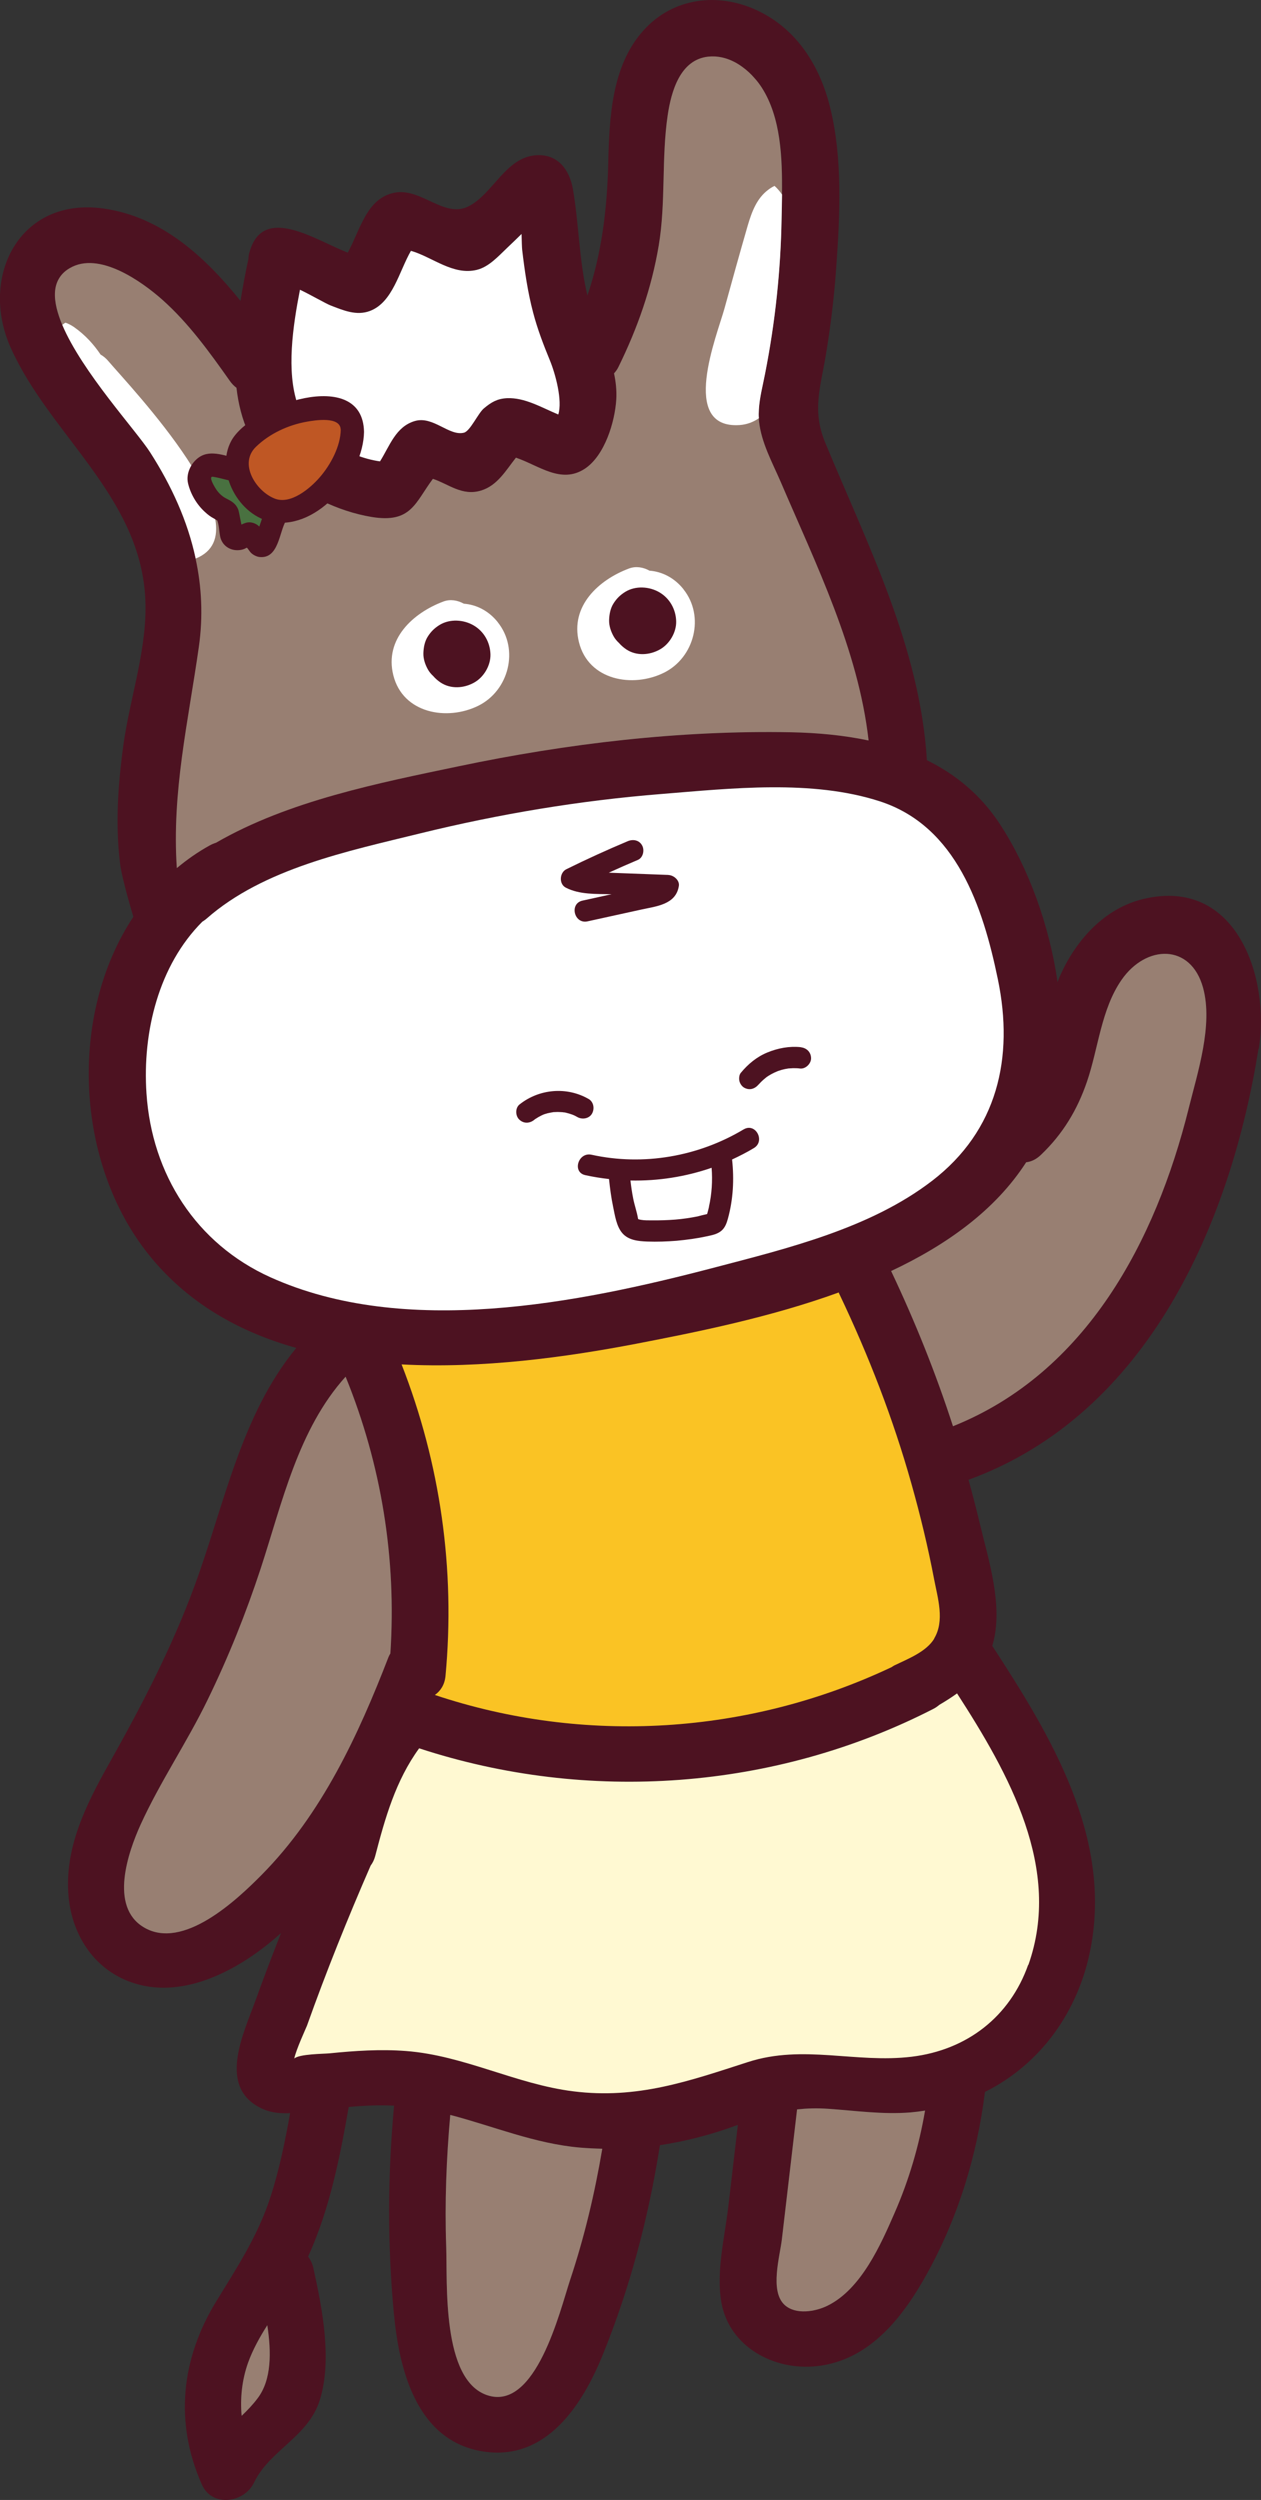 <?xml version="1.0" encoding="UTF-8"?><svg id="_圖層_2" xmlns="http://www.w3.org/2000/svg" viewBox="0 0 145.91 289.13"><rect x="0" y="0" width="145.91" height="289.13" fill="#333333" stroke="none"/><defs><style>.cls-1{fill:#fac324;}.cls-2{fill:#fff;}.cls-3{fill:#fff9d2;}.cls-4{fill:#987f72;}.cls-5{fill:#bf5724;}.cls-6{fill:#4d1221;}.cls-7{fill:#497140;}</style></defs><g id="_圖層_2-2"><path class="cls-6" d="M145.66,121.26c1.3-8.11-2.53-19.84-13.32-17.3-4.54,1.07-7.79,4.74-9.61,8.74-.13,.28-.25,.58-.36,.88-1.96,5-2.02,11.16-6.11,15.06-2.46,2.35-.11,6.08,2.48,5.78,.57-.06,1.16-.33,1.71-.86,2.54-2.42,4.21-5.2,5.33-8.48,1.31-3.83,1.63-8.35,4-11.76,2.84-4.09,8.02-4.22,9.43,.93,1.17,4.31-.64,9.81-1.68,13.99-3.81,15.23-11.79,30.51-27.26,36.7-1.98-6.11-4.38-12.09-7.14-17.91,0,0-.01-.03-.02-.04-1.74-3.58-7.43-1.11-6.05,2.49,.02,.09,.06,.17,.11,.26,3.36,7.06,6.19,14.35,8.3,21.86,1.03,3.65,1.92,7.34,2.63,11.07,.41,2.15,1.24,4.78,0,6.83-.92,1.54-3.07,2.36-4.62,3.11-.12,.06-.21,.13-.32,.2-16.49,7.8-35.48,9.02-52.85,3.22,.65-.46,1.13-1.17,1.23-2.19,1.15-12.31-.59-24.55-5.08-36.04-.59-1.51-1.23-3.02-1.92-4.51-.61-1.31-1.72-1.81-2.85-1.78-1.01-.52-2.27-.53-3.41,.4-1.51,1.23-2.83,2.56-4,3.99-6.41,7.78-8.31,18.11-11.75,27.46-2.66,7.25-6.18,13.98-9.97,20.72-2.65,4.72-5.12,9.71-4.63,15.22,.41,4.61,3.1,8.74,7.79,10.13,5.67,1.68,11.69-1.56,15.86-5.05,.32-.26,.63-.55,.94-.82-1.01,2.57-2,5.15-2.93,7.74-1.39,3.85-4.57,10.22,.84,12.62,.97,.43,2.05,.53,3.14,.47-.59,3.29-1.25,6.57-2.29,9.75-1.43,4.41-3.82,8.05-6.23,11.98-4.1,6.67-4.88,14.02-1.7,21.21,1.19,2.7,4.92,2.15,6.05-.22,1.8-3.75,6.26-5.26,7.6-9.52,1.47-4.67,.28-10.65-.74-15.28-.12-.53-.34-.97-.61-1.32,2.49-5.47,3.67-11.42,4.7-17.31,1.75-.16,3.5-.24,5.25-.15-.74,7.99-.78,16.04-.02,24.05,.6,6.38,2.57,14.77,10.38,15.95,7.31,1.11,11.47-5.49,13.77-11.15,3.18-7.81,5.33-15.99,6.63-24.28,3.01-.46,5.98-1.23,8.85-2.29,.06-.02,.12-.04,.17-.06l-1.11,9.49c-.42,3.54-1.43,7.53-.79,11.09,.92,5.06,6.05,7.89,11.08,7.32,6.14-.69,9.99-5.78,12.71-10.7,3.62-6.55,5.78-13.64,6.7-21.01,6.39-3.19,10.82-9.24,12.23-16.62,2.46-12.89-4.57-24.52-11.39-34.98,.01-.04,.03-.08,.05-.13,1.28-4.48-.49-9.81-1.53-14.19-.39-1.63-.82-3.27-1.26-4.88,20.83-7.59,30.36-29.83,33.55-49.84ZM30.27,216.84c-2.84,2.87-9.1,8.8-13.65,6.05-3.99-2.4-1.79-8.69-.35-11.87,2.26-4.95,5.37-9.52,7.75-14.42,2.4-4.92,4.44-10.01,6.15-15.21,2.49-7.61,4.32-16.07,9.82-22.17,4.15,10.2,5.9,21.03,5.18,32.01-.07,.12-.15,.25-.21,.4-3.49,9.02-7.72,18.17-14.69,25.21Zm-.46,60.53c-.57,.76-1.2,1.41-1.85,2.03-.18-2.04,.03-4.12,.74-6.13,.55-1.53,1.35-2.96,2.23-4.35,.47,3.09,.51,6.31-1.12,8.45Zm36.13-13.6c-1.14,3.46-3.94,15.15-9.58,13.24-5.27-1.78-4.58-12.99-4.73-17.19-.18-5.08,.02-10.17,.47-15.22,4.99,1.3,9.79,3.33,15.04,3.78,.85,.07,1.7,.11,2.54,.13-.87,5.16-2.08,10.26-3.75,15.26Zm37.58-7.86c-1.6,3.67-3.86,8.82-7.76,10.74-1.39,.69-3.7,1.1-4.99-.1-1.72-1.61-.53-5.61-.3-7.57l1.76-15.03c1.12-.12,2.29-.16,3.58-.07,3.2,.22,6.32,.68,9.55,.42,.57-.05,1.12-.12,1.67-.21-.7,4.07-1.85,8.01-3.52,11.83Zm7.19-60.09c6.01,9.31,12.19,20.29,8.25,31.41-2.11,5.97-7.05,9.85-13.49,10.63-6.47,.78-12.52-1.45-18.92,.61-6.88,2.22-12.82,4.32-20.23,3.39-6.64-.83-12.61-4.14-19.33-4.66-2.96-.23-5.94-.03-8.9,.27-.65,.06-3.48,.07-4.05,.6,.21-1.04,1.35-3.49,1.47-3.8,2.23-6.25,4.71-12.42,7.37-18.52,.22-.29,.4-.64,.52-1.08,1.14-4.38,2.37-8.75,5.09-12.48,19.53,6.4,41.16,4.83,59.46-4.54,.29-.14,.53-.32,.75-.5,.7-.41,1.38-.84,2.03-1.31Z"/><path class="cls-4" d="M107.04,244.09c-.7,4.07-1.85,8.01-3.52,11.83-1.6,3.67-3.86,8.82-7.76,10.74-1.39,.69-3.7,1.1-4.99-.1-1.72-1.61-.53-5.61-.3-7.57l1.76-15.03c1.12-.12,2.29-.16,3.58-.07,3.2,.22,6.32,.68,9.55,.42,.57-.05,1.12-.12,1.67-.21Z"/><path class="cls-4" d="M69.69,248.51c-.87,5.16-2.08,10.26-3.75,15.26-1.14,3.46-3.94,15.15-9.58,13.24-5.27-1.78-4.58-12.99-4.73-17.19-.18-5.08,.02-10.17,.47-15.22,4.99,1.3,9.79,3.33,15.04,3.78,.85,.07,1.7,.11,2.54,.13Z"/><path class="cls-4" d="M29.81,277.37c-.57,.76-1.2,1.41-1.85,2.03-.18-2.04,.03-4.12,.74-6.13,.55-1.53,1.35-2.96,2.23-4.35,.47,3.09,.51,6.31-1.12,8.45Z"/><path class="cls-4" d="M45.17,191.23c-.07,.12-.15,.25-.21,.4-3.49,9.02-7.72,18.17-14.69,25.21-2.84,2.87-9.1,8.8-13.65,6.05-3.99-2.4-1.79-8.69-.35-11.87,2.26-4.95,5.37-9.52,7.75-14.42,2.4-4.92,4.44-10.01,6.15-15.21,2.49-7.61,4.32-16.07,9.82-22.17,4.15,10.2,5.9,21.03,5.18,32.01Z"/><path class="cls-3" d="M118.97,227.24c-2.11,5.97-7.05,9.85-13.49,10.63-6.47,.78-12.52-1.45-18.92,.61-6.88,2.22-12.82,4.32-20.23,3.39-6.64-.83-12.61-4.14-19.33-4.66-2.96-.23-5.94-.03-8.9,.27-.65,.06-3.48,.07-4.05,.6,.21-1.04,1.35-3.49,1.47-3.8,2.23-6.25,4.71-12.42,7.37-18.52,.22-.29,.4-.64,.52-1.08,1.14-4.38,2.37-8.75,5.09-12.48,19.53,6.4,41.16,4.83,59.46-4.54,.29-.14,.53-.32,.75-.5,.7-.41,1.38-.84,2.03-1.31,6.01,9.31,12.19,20.29,8.25,31.41Z"/><path class="cls-6" d="M122.37,113.58c-.95-6.58-3.37-13.25-6.7-18.31-2.23-3.39-5.13-5.73-8.42-7.35-.8-13.06-6.83-24.83-11.77-36.74-1.51-3.66-.58-6.24,.06-10.02,.57-3.39,.98-6.79,1.22-10.21,.43-6.04,.76-12.65-.72-18.58-1.18-4.75-3.83-8.98-8.35-11.13-4.56-2.17-9.84-1.54-13.27,2.32-3.67,4.11-3.91,10.09-4.04,15.31-.13,5.35-.75,10.41-2.41,15.31-.97-4.07-.97-8.2-1.68-12.32-.39-2.2-1.7-4.03-4.17-3.91-3.62,.17-5.08,4.55-7.98,5.95-2.76,1.32-5.42-2.18-8.45-1.62-3.27,.61-3.99,4.28-5.45,6.94-3.73-1.44-9.78-5.64-11.36-.09-.09,.26-.12,.52-.13,.78-.33,1.54-.65,3.19-.92,4.89-4.17-5.17-9.19-9.77-15.91-10.69-9.7-1.33-14.35,7.95-10.67,16.13,4.47,9.96,14.75,16.96,15.54,28.61,.4,5.83-1.73,11.62-2.52,17.36-.81,5.94-.81,10.04-.38,13.65,.21,1.77,1.54,6.17,1.54,6.17-7.52,11.37-6.73,28.44,1.76,39.05,4.46,5.58,10.45,8.96,17.11,10.82,3.88,1.1,8,1.69,12.18,1.91,9.34,.5,19-.83,27.1-2.38,7-1.35,15.51-3.05,23.48-5.94,2.07-.74,4.09-1.57,6.05-2.49,6.43-3.02,12.06-7.04,15.63-12.58,1.94-2.99,3.27-6.42,3.79-10.37,.44-3.28,.36-6.86-.16-10.47ZM34.69,33.51c1.34,.63,2.98,1.6,3.55,1.81,1.45,.56,2.99,1.23,4.56,.63,2.62-1.02,3.35-4.53,4.73-6.95,2.46,.7,4.87,2.88,7.63,2.2,1.39-.35,2.49-1.58,3.48-2.52,.57-.54,1.13-1.08,1.69-1.63,.02,.82,.04,1.55,.08,1.83,.28,2.45,.64,4.9,1.27,7.28,.5,1.91,1.2,3.73,1.95,5.55,.64,1.57,1.46,4.6,.96,6.23-1.94-.8-3.86-1.98-5.92-1.88-1.14,.06-1.82,.47-2.67,1.18-.68,.55-1.59,2.62-2.31,2.81-1.71,.44-3.55-1.97-5.68-1.36-2.23,.65-2.91,2.88-4.04,4.67-.23-.03-.46-.07-.7-.12-.19-.04-.39-.08-.58-.13-.1-.03-.2-.05-.31-.08-.13-.04-.26-.08-.4-.12-.13-.04-.26-.08-.38-.13-.24-.07-.48-.17-.71-.26-.16-.06-.32-.12-.47-.2-.28-.13-.57-.27-.85-.41-.16-.08-.33-.17-.49-.27-.11-.06-.21-.12-.32-.19-.13-.08-.26-.16-.39-.25-1.08-.69-2.05-1.51-2.78-2.42-.1-.12-.19-.23-.28-.36-.1-.13-.2-.27-.28-.41-.26-.4-.46-.82-.61-1.24-.06-.15-.11-.32-.16-.48-.01-.05-.02-.1-.03-.14-.06-.2-.11-.39-.14-.59-.06-.25-.11-.49-.15-.73-.03-.14-.05-.26-.06-.39-.05-.28-.07-.55-.09-.84-.03-.31-.05-.63-.06-.95-.01-.27-.02-.54-.01-.81,0-.15,0-.31,0-.46,0-.23,.01-.46,.02-.69,.02-.31,.03-.62,.06-.93,.16-2.13,.52-4.28,.9-6.23Zm-12.29,30.05c-.08-.33-.16-.65-.26-.98-.06-.22-.13-.44-.2-.66-.07-.22-.14-.44-.21-.67-.14-.44-.31-.87-.47-1.31-.16-.44-.34-.87-.53-1.3-.08-.22-.18-.43-.28-.64-.21-.48-.44-.96-.68-1.44-.21-.43-.43-.85-.66-1.28-.05-.09-.1-.18-.15-.27-.23-.4-.45-.81-.69-1.2-.01-.03-.03-.05-.04-.07-.27-.47-.56-.93-.85-1.39-.06-.1-.14-.2-.21-.31-.1-.15-.22-.32-.35-.5-.23-.31-.49-.64-.76-1-.47-.61-1.02-1.3-1.61-2.05-.34-.42-.69-.87-1.05-1.33-.69-.88-1.4-1.81-2.09-2.77-.22-.3-.44-.61-.66-.92-.76-1.07-1.48-2.16-2.1-3.24-.21-.36-.41-.71-.59-1.07-.28-.53-.53-1.05-.75-1.56-.14-.34-.27-.67-.38-1-.18-.51-.32-1.02-.38-1.49-.03-.19-.06-.38-.07-.56-.01-.1-.01-.19-.01-.28,0-.12,0-.22,0-.32,0,0,0,0,0,0,.01-.26,.04-.52,.1-.76,.03-.13,.07-.26,.11-.39,.01-.03,.02-.06,.03-.1,.02-.06,.05-.12,.08-.17,.04-.1,.09-.2,.15-.29,.05-.09,.11-.19,.18-.27,.01-.03,.04-.06,.07-.09,.16-.2,.35-.39,.57-.56,.06-.05,.11-.09,.17-.12,.06-.04,.12-.08,.19-.12,.03-.01,.04-.03,.07-.04,.09-.06,.18-.1,.27-.15,.09-.05,.17-.09,.27-.12,.26-.11,.53-.18,.81-.24,.13-.02,.25-.04,.38-.06,.13-.01,.25-.02,.37-.02,.18,0,.37,0,.55,0,.18,.01,.37,.03,.56,.07h.11c.12,.04,.25,.06,.38,.09,.13,.03,.25,.06,.38,.09,.51,.14,1.03,.34,1.54,.56,.28,.13,.54,.25,.81,.4,.27,.14,.52,.29,.78,.44,.35,.2,.68,.42,1.01,.64,.16,.11,.32,.22,.48,.33,.31,.22,.61,.44,.89,.67,.42,.33,.81,.65,1.14,.95,3.04,2.7,5.46,6.07,7.79,9.37,.15,.21,.31,.4,.48,.55,.1,.09,.19,.18,.29,.25h0c.03,.23,.06,.47,.08,.7,.1,.69,.24,1.37,.42,2.03,.04,.16,.09,.32,.14,.49,.04,.15,.08,.31,.14,.45,.07,.21,.15,.43,.22,.64,.06,.15,.12,.31,.18,.46,0,.03,.01,.04,.03,.06,.07,.16,.13,.31,.2,.46,.13,.28,.27,.55,.42,.81h0s0,.03,.01,.03c.06,.12,.13,.24,.2,.36,.06,.11,.13,.22,.2,.32,.09,.13,.17,.27,.26,.39,.61,.91,1.35,1.75,2.24,2.51,.52,.44,1.06,.87,1.63,1.27,.16,.12,.32,.23,.49,.34,.32,.22,.66,.43,1,.64,.12,.08,.26,.16,.39,.23,.3,.18,.61,.34,.91,.51,.22,.12,.44,.23,.66,.33,.04,.02,.08,.04,.12,.06,.19,.09,.39,.18,.58,.27h0c.71,.32,1.44,.6,2.18,.84,.48,.16,.97,.3,1.46,.42,.24,.06,.49,.11,.73,.17,.25,.06,.49,.1,.74,.14,.48,.08,.91,.13,1.31,.14,.14,0,.27,0,.4,0,.11,0,.21-.01,.31-.02,.2-.01,.38-.03,.56-.07,.28-.05,.53-.13,.77-.22l.18-.08c.28-.14,.53-.29,.77-.48,.13-.1,.25-.22,.37-.34,.09-.09,.18-.19,.27-.29,.03-.03,.06-.06,.08-.09,.11-.13,.23-.27,.33-.42,.11-.15,.22-.31,.32-.46,.09-.13,.19-.28,.28-.42,.34-.52,.7-1.08,1.13-1.65,1.79,.58,3.38,2.04,5.58,1.35,.36-.11,.68-.26,.97-.44,.1-.06,.19-.12,.29-.19,.4-.28,.76-.62,1.09-1,.13-.15,.26-.3,.39-.46,.24-.3,.47-.61,.7-.92,.19-.26,.39-.53,.59-.78,1.08,.37,2.14,.94,3.19,1.37,.06,.02,.12,.05,.17,.07,.64,.26,1.28,.45,1.92,.51,.12,.01,.25,.02,.37,.02,.09,0,.19,0,.28,0,.1,0,.21-.01,.31-.03,.02,0,.04-.01,.07,0,.09-.02,.19-.04,.3-.06,.22-.05,.45-.13,.68-.22,.22-.09,.45-.22,.68-.37,.14-.09,.28-.19,.39-.3,1.03-.84,1.8-2.18,2.35-3.61,.06-.16,.12-.32,.17-.49,.18-.53,.33-1.07,.44-1.61,.04-.18,.08-.35,.1-.53,.1-.52,.16-1.02,.19-1.48,.07-1.04-.04-2.05-.26-3.02,.2-.22,.37-.46,.53-.76,.27-.56,.54-1.12,.79-1.69,.19-.42,.38-.84,.55-1.27,.22-.49,.42-.99,.62-1.5,.2-.5,.38-1,.57-1.51,.2-.57,.4-1.16,.59-1.74,.18-.58,.36-1.18,.52-1.76h0c.33-1.2,.61-2.4,.84-3.61,.06-.31,.11-.62,.16-.93,.84-5,.3-10.09,1.04-15.08,.41-2.74,1.43-6.4,4.67-6.76,.5-.06,1-.04,1.48,.05,.11,.02,.23,.05,.33,.08,.27,.06,.53,.15,.79,.26,.13,.05,.25,.11,.37,.17,.11,.05,.22,.11,.32,.17,.23,.13,.47,.28,.68,.44,.53,.38,1.01,.83,1.43,1.31,.2,.22,.38,.44,.54,.68,.1,.13,.19,.28,.29,.42,.11,.17,.21,.34,.31,.52,.06,.1,.11,.19,.16,.3,.19,.36,.36,.72,.51,1.1,.09,.21,.17,.41,.24,.63,.1,.3,.19,.61,.29,.91,.04,.15,.08,.31,.12,.47,.04,.15,.08,.31,.12,.47,.11,.47,.2,.95,.26,1.44,.02,.12,.03,.23,.05,.35,.18,1.34,.25,2.73,.27,4.09,0,.34,0,.69,0,1.03,0,.34-.01,.67-.01,1.01,0,.25,0,.5-.01,.73,0,.69-.02,1.34-.03,2-.1,6.04-.74,12.06-1.92,17.99-.27,1.4-.64,2.77-.71,4.17-.02,.34-.03,.67,0,.99,0,.04,0,.09,.01,.13,0,.09,.01,.19,.02,.28,.02,.21,.05,.43,.09,.64,.18,1,.51,1.97,.89,2.93,.18,.43,.36,.86,.56,1.29,.31,.71,.65,1.42,.95,2.11,4.1,9.57,8.98,19.43,10.17,29.88-.49-.1-.99-.2-1.49-.28-.44-.08-.89-.15-1.34-.21-.52-.08-1.04-.14-1.56-.19-1.51-.16-3.02-.24-4.55-.27-1.61-.03-3.22-.04-4.83-.01-1.61,.03-3.22,.08-4.84,.15-1.62,.08-3.23,.18-4.85,.3-.84,.07-1.68,.14-2.52,.22-.45,.04-.89,.08-1.34,.13-.52,.05-1.03,.1-1.55,.16-.51,.05-1.02,.11-1.52,.17-.77,.09-1.55,.19-2.31,.29-.95,.12-1.89,.26-2.84,.39-1.01,.15-2.01,.3-3,.47-.78,.12-1.55,.25-2.33,.39-.39,.06-.76,.13-1.14,.2-.83,.14-1.66,.31-2.49,.47-.99,.19-1.97,.39-2.95,.59-1.14,.25-2.31,.49-3.48,.73h0c-1.17,.26-2.37,.51-3.57,.78-1.8,.41-3.62,.84-5.43,1.31-2.42,.64-4.83,1.36-7.18,2.2-1.18,.42-2.33,.87-3.46,1.36-1.7,.73-3.35,1.55-4.93,2.46-.23,.07-.47,.17-.7,.3-.35,.19-.68,.39-1.02,.6-.26,.16-.5,.32-.75,.49-.23,.16-.46,.32-.69,.48-.23,.17-.46,.34-.69,.52-.22,.17-.45,.35-.67,.53-.59-8.8,1.31-16.86,2.56-25.6,.16-1.1,.24-2.18,.27-3.24,0-.13,0-.26,0-.39,.01-.59,0-1.18-.03-1.76,0-.15-.01-.3-.02-.44,0-.06,0-.12,0-.17-.02-.22-.03-.44-.05-.67,0-.02,0-.06,0-.09-.04-.41-.09-.82-.14-1.22-.05-.38-.11-.75-.18-1.12-.06-.37-.13-.74-.21-1.1,0-.03-.01-.05-.02-.07-.07-.33-.15-.65-.23-.97Zm85.45,73c-7.14,5.49-16.69,7.81-25.25,10.05-15.75,4.12-35.78,8.11-51.32,1.1-8.6-3.88-13.72-11.91-14.34-21.26-.48-7.11,1.43-14.82,6.46-19.86,.17-.11,.34-.22,.5-.37,6.6-5.81,16.37-7.8,24.7-9.85,9.16-2.25,18.53-3.8,27.93-4.56,8.09-.64,17.41-1.7,25.27,.85,8.87,2.88,11.93,12.21,13.65,20.56,1.89,9.09-.05,17.51-7.61,23.32Z"/><path class="cls-4" d="M137.53,128.25c-3.81,15.23-11.79,30.51-27.26,36.7-1.98-6.11-4.38-12.09-7.14-17.91,0,0-.01-.03-.02-.04,6.43-3.02,12.06-7.04,15.63-12.58,.57-.06,1.16-.33,1.71-.86,2.54-2.42,4.21-5.2,5.33-8.48,1.31-3.83,1.63-8.35,4-11.76,2.84-4.09,8.02-4.22,9.43,.93,1.17,4.31-.64,9.81-1.68,13.99Z"/><path class="cls-1" d="M108.11,189.5c-.92,1.54-3.07,2.36-4.62,3.11-.12,.06-.21,.13-.32,.2-16.49,7.8-35.48,9.02-52.85,3.22,.65-.46,1.13-1.17,1.23-2.19,1.15-12.31-.59-24.55-5.08-36.04,9.34,.5,19-.83,27.1-2.38,7-1.35,15.51-3.05,23.48-5.94,.02,.09,.06,.17,.11,.26,3.36,7.06,6.19,14.35,8.3,21.86,1.03,3.65,1.92,7.34,2.63,11.07,.41,2.15,1.24,4.78,0,6.83Z"/><path class="cls-2" d="M107.86,136.56c-7.14,5.49-16.69,7.81-25.25,10.05-15.75,4.13-35.78,8.12-51.32,1.11-8.6-3.88-13.72-11.91-14.34-21.26-.48-7.12,1.42-14.82,6.46-19.86,.17-.11,.34-.22,.5-.36,6.6-5.81,16.37-7.8,24.69-9.85,9.17-2.25,18.53-3.81,27.94-4.56,8.08-.65,17.4-1.7,25.27,.85,8.87,2.88,11.92,12.21,13.65,20.57,1.89,9.09-.05,17.51-7.61,23.32Z"/><path class="cls-4" d="M100.5,85.64c-2.9-.61-5.92-.89-8.94-.95-12.86-.25-25.94,1.3-38.52,3.94-9.13,1.91-19.65,3.98-28.05,8.84-.23,.07-.47,.17-.71,.3-1.38,.76-2.65,1.65-3.82,2.63-.59-8.81,1.31-16.86,2.55-25.6,.5-3.53,.33-6.93-.38-10.2,0-.02,0-.04-.01-.07-.92-4.27-2.76-8.33-5.24-12.2-1.57-2.47-7.88-9.3-10.18-14.76-.28-.67-.5-1.33-.65-1.95-.31-1.31-.28-2.48,.27-3.4,.26-.45,.65-.85,1.18-1.17,.03-.02,.04-.02,.07-.04,3.38-1.99,8.31,1.52,10.73,3.67,3.04,2.71,5.46,6.07,7.79,9.37,.23,.33,.49,.59,.77,.8,.43,3.72,1.77,7.16,4.76,9.72,3.03,2.6,6.95,4.57,10.89,5.22,4.58,.75,5.01-1.64,7.08-4.41,1.79,.58,3.38,2.03,5.58,1.35,1.89-.58,2.86-2.32,4.03-3.8,2.67,.91,5.23,3.08,7.97,1.28,2.3-1.52,3.48-5.4,3.64-8.01,.06-1.04-.05-2.04-.26-3.02,.2-.22,.38-.46,.52-.76,2.2-4.48,3.82-9.08,4.65-14.02,.84-5.01,.3-10.09,1.04-15.09,.41-2.74,1.43-6.4,4.67-6.76,1.1-.12,2.15,.14,3.1,.64,.3,.16,.6,.35,.87,.55,.53,.38,1.01,.83,1.42,1.31,.32,.35,.59,.72,.83,1.09,2.21,3.45,2.38,8.12,2.33,12.33h0c-.01,.94-.03,1.85-.05,2.72-.1,6.05-.74,12.06-1.91,17.99-.27,1.4-.64,2.77-.72,4.17-.02,.34-.03,.67,0,.99,0,.14,.02,.27,.03,.41,.26,2.44,1.54,4.75,2.5,6.97,4.1,9.57,8.98,19.42,10.17,29.88Z"/><path class="cls-2" d="M22.64,64.6s0-.04-.01-.07c-.92-4.27-2.76-8.33-5.24-12.2-1.57-2.47-7.88-9.3-10.18-14.76,.1-.08,.2-.15,.31-.22,.02,0,.03-.02,.06-.03,.31,.11,.63,.27,.96,.49,1.34,.94,2.31,2.03,3.1,3.2,.32,.18,.63,.43,.91,.77,2.58,3.03,18.35,19.51,10.09,22.82Z"/><path class="cls-2" d="M87.81,47.38c-.02,.34-.03,.67,0,.99-.65,.45-1.39,.73-2.23,.79-7.03,.47-2.61-10.38-1.76-13.45,.88-3.2,1.77-6.41,2.69-9.59,.49-1.67,1.07-3.19,2.38-4.17,.22-.17,.46-.32,.73-.45,.34,.3,.62,.64,.87,1,0,0,0,0,0,0h0c-.01,.94-.03,1.85-.05,2.72-.1,6.05-.74,12.06-1.91,17.99-.27,1.4-.64,2.77-.72,4.17Z"/><path class="cls-2" d="M64.58,47.93c-1.94-.81-3.86-1.97-5.92-1.88-1.14,.06-1.82,.47-2.67,1.18-.67,.56-1.58,2.62-2.3,2.81-1.71,.44-3.56-1.96-5.68-1.35-2.23,.65-2.91,2.88-4.04,4.67-3.77-.52-8.4-3.32-9.53-6.59-1.32-3.83-.56-9.02,.27-13.26,1.34,.64,2.98,1.6,3.55,1.82,1.45,.56,2.99,1.23,4.56,.63,2.63-1.01,3.35-4.54,4.73-6.95,2.46,.7,4.87,2.88,7.63,2.2,1.39-.34,2.49-1.58,3.48-2.52,.57-.54,1.13-1.08,1.69-1.63,.02,.82,.04,1.55,.07,1.83,.29,2.45,.64,4.89,1.27,7.27,.5,1.91,1.2,3.73,1.95,5.55,.64,1.57,1.46,4.61,.96,6.23Z"/><g><path class="cls-2" d="M57.6,71.96c-1.07-1.34-2.49-2.03-3.93-2.14-.72-.4-1.57-.55-2.37-.25-3.52,1.32-6.83,4.35-5.79,8.52,1.1,4.43,6.23,5.32,9.84,3.53,3.53-1.75,4.75-6.52,2.25-9.65Z"/><path class="cls-6" d="M54.82,72.34c-1.17-.69-2.77-.79-3.96-.06-.58,.36-1,.77-1.36,1.34-.36,.56-.49,1.26-.51,1.92-.02,.67,.21,1.33,.53,1.9,.16,.28,.37,.53,.61,.75,.25,.29,.54,.54,.87,.76,1.17,.76,2.67,.66,3.85,0,1.13-.62,1.94-1.99,1.9-3.28-.04-1.37-.74-2.63-1.93-3.33Z"/></g><path class="cls-2" d="M79.08,68.14c-1.07-1.34-2.49-2.03-3.93-2.14-.72-.4-1.57-.55-2.37-.25-3.52,1.32-6.83,4.35-5.79,8.52,1.1,4.43,6.23,5.32,9.84,3.53,3.53-1.75,4.75-6.52,2.25-9.65Z"/><path class="cls-6" d="M76.31,68.51c-1.17-.69-2.77-.79-3.96-.06-.58,.36-1,.77-1.36,1.34-.36,.56-.49,1.26-.51,1.92-.02,.67,.21,1.33,.53,1.9,.16,.28,.37,.53,.61,.75,.25,.29,.54,.54,.87,.76,1.17,.76,2.67,.66,3.85,0,1.13-.62,1.94-1.99,1.9-3.28-.04-1.37-.74-2.63-1.93-3.33Z"/><path class="cls-6" d="M77.35,101.19c-1.87-.07-3.73-.14-5.6-.21l-1.31-.05c1.12-.51,2.24-1,3.37-1.48,.61-.26,.79-1.13,.49-1.67-.34-.63-1.06-.75-1.67-.49-2.4,1.01-4.77,2.09-7.1,3.24-.79,.39-.88,1.71-.06,2.13,1.59,.82,3.51,.72,5.29,.76-1.12,.25-2.24,.49-3.36,.74-1.55,.34-.97,2.74,.58,2.4,2.07-.45,4.13-.9,6.2-1.36,1.76-.39,4.03-.57,4.37-2.73,.11-.66-.6-1.25-1.19-1.27Z"/><path class="cls-6" d="M68.12,127.11c-2.53-1.47-5.73-1.18-8,.62-.51,.4-.5,1.3-.05,1.74,.51,.5,1.2,.48,1.74,.05,.04-.03,.07-.06,.11-.09,0,0,.01,0,.02-.01,.12-.08,.24-.15,.37-.23,.11-.06,.23-.12,.34-.18,.06-.03,.12-.05,.17-.08,.01,0,.06-.02,.1-.04,.02,0,.05-.02,.05-.02,.08-.03,.15-.05,.23-.07,.12-.04,.25-.07,.37-.09,.13-.03,.25-.05,.38-.07,.01,0,.07-.01,.11-.02,.02,0,.04,0,.08,0,.26-.02,.51-.02,.77,0,.13,0,.26,.02,.38,.04,.04,0,.05,0,.07,0,.05,.01,.11,.03,.12,.03,.25,.06,.5,.13,.74,.22,.07,.03,.14,.06,.22,.09,.12,.06,.24,.12,.36,.19,.56,.32,1.36,.2,1.7-.39,.32-.57,.2-1.35-.39-1.7Z"/><g><path class="cls-6" d="M91.4,123.55s-.06,.01-.09,.01c-.02,0,.04,.01,.11-.02,0,0,0,0,0,0t0,0Z"/><path class="cls-6" d="M92.66,121.11c-1.33-.14-2.64,.11-3.86,.61-1.23,.5-2.25,1.35-3.09,2.37-.19,.23-.22,.67-.15,.95,.07,.29,.28,.6,.54,.75,.64,.36,1.26,.14,1.7-.39-.05,.06-.13,.15-.03,.04,.05-.05,.1-.11,.15-.16,.09-.1,.18-.19,.28-.28,.09-.08,.17-.16,.26-.23,.06-.05,.11-.09,.17-.14,0,0,.01-.01,.02-.02,.04-.03,.1-.07,.11-.08,.05-.03,.1-.06,.15-.1,.11-.07,.23-.14,.34-.2,.23-.13,.46-.23,.7-.33,.04-.02,.09-.03,.13-.05,.13-.04,.25-.08,.38-.12,.25-.07,.51-.12,.78-.16,.02,0,.04,0,.06,0,.01,0,.03,0,.09-.01,0,0,.02,0,.02,0,0,0,0,0-.01,0,.11,0,.23-.01,.34-.02,.28,0,.56,0,.84,.04,.64,.07,1.28-.57,1.27-1.19-.01-.71-.51-1.19-1.19-1.27Z"/></g><path class="cls-6" d="M86.06,130.61c-5.26,3.15-11.61,4.26-17.61,2.94-1.54-.34-2.28,2.02-.73,2.36,.91,.2,1.83,.35,2.75,.45,.11,1.07,.25,2.13,.47,3.19,.21,1,.38,2.27,1.07,3.07,.72,.83,1.86,.93,2.89,.97,1.13,.04,2.26,0,3.39-.09,1.16-.11,2.32-.26,3.46-.51,.61-.13,1.26-.24,1.75-.67,.41-.36,.59-.88,.73-1.39,.61-2.23,.73-4.53,.48-6.83,.86-.4,1.71-.83,2.52-1.32,1.36-.81,.19-2.98-1.18-2.16Zm-4.02,8.95c-.05,.21-.1,.43-.16,.64-.02,.07-.04,.14-.06,.21-.34,.07-.98,.24-1.09,.27-.85,.17-1.72,.3-2.59,.37-.9,.07-1.81,.1-2.71,.09-.41,0-.85,.01-1.25-.06-.1-.02-.24-.04-.34-.09,0-.02-.01-.04-.02-.09-.13-.76-.4-1.51-.55-2.27-.14-.7-.24-1.4-.32-2.1,3.19,.07,6.38-.43,9.39-1.47,.12,1.5,.02,3.05-.31,4.51Z"/><g><g><g><path class="cls-7" d="M29.13,58c.28,.2,.55,.38,.89,.46-.31,.82-.61,1.63-.92,2.45,.21,.14-.86-.35-1.08-.43,.61-.38,1.21-.75,1.82-1.13-.03-.23,0-.26,.09-.1-.83,1.35-1.39,1.65-1.67,.9-.14-.29-.33-.54-.52-.79-.73-.97-1.56-1.86-2.43-2.71,.77-.13,1.54-.26,2.3-.39-.01-.24,0-.22,.03,.06,.02,.14,.06,.27,.12,.39,.07,.17,.16,.44,.31,.55-.71,.32-1.42,.65-2.13,.97-.03,.21-.03-.1-.08-.22-.12-.3-.29-.57-.47-.83-.08-.11-.16-.21-.26-.31,0,0,0,0,0,0-.64-.41-.15-.79,1.5-1.15,.03,.08,.06,.16,.11,.23,.35,.73-2.26,.39-1.48,1.04,.71-.32,1.42-.64,2.13-.97-.04,.28,.23,.61,.37,.85,.89,1.5-1.57,2.63-2.45,1.15-.42-.71-.72-1.44-.62-2.27,.12-.94,1.32-1.65,2.13-.97,1.18,.99,1.44,3.08-.31,3.61-1.44,.43-2.7-1.44-2.57-2.73,.17-1.76,2.18-1.64,3.14-.65,.83,.85,1.71,2.27,1.55,3.5-.13,.98-1.29,1.59-2.13,.97-1.14-.85-1.94-2.78-1.43-4.17,.38-1.02,1.6-1.08,2.3-.39,1.38,1.35,3.66,3.37,3.65,5.49-.01,1.15-1.39,1.62-2.3,1.27-1-.39-1.59-1.58-1.59-2.59,0-.91,1.07-1.39,1.82-1.13,.96,.33,2.06,1.19,1.94,2.32-.15,1.53-1.71,1.83-2.85,1.21-.99-.54-1.11-2.15-.27-2.85,.81-.68,2.06-.45,2.88,.07,1.09,.7,.43,2.74-.92,2.45-.81-.18-1.5-.45-2.18-.94-1.41-1.02,.15-3.23,1.56-2.21h0Z"/><path class="cls-6" d="M33.08,60.24c-.78,1.31-.83,4.41-3.05,4.18-.38-.04-.87-.3-1.1-.61-.57-.75-.14-.4-1.02-.22-1.11,.22-2.21-.39-2.44-1.56-.13-.67-.11-1.33-.38-1.97,.3,.27,.19,.24-.33-.09-.41-.21-.74-.47-1.07-.78-.93-.85-1.64-2.05-1.93-3.28-.27-1.13,.34-2.37,1.25-3.01,1.43-1,3.22-.06,4.74,.17,1.72,.26,1.46,2.95-.27,2.69-.96-.14-1.88-.47-2.84-.62-.57-.09,.17,1.12,.22,1.21,.34,.58,.75,1.02,1.35,1.32,.61,.31,1.06,.57,1.34,1.22,.15,.35,.4,2.22,.57,2.32-.34-.08-.67-.15-1.01-.23,.81-.16,1.29-.78,2.19-.5,.9,.28,.99,1.02,1.67,1.47-.34-.08-.67-.15-1.01-.23-.55,.03-.45,.4-.14-.34,.15-.36,.27-.74,.4-1.11,.19-.56,.38-1.11,.68-1.62,.89-1.5,3.1,.08,2.21,1.56h0Z"/></g><path class="cls-5" d="M29.55,55.96c-.36-.41-1.24-.59-1.23-1.06-.17-1.01-.13-2.51,.48-3.38,.49-1.15,2.8-1.81,3.98-2.39,1.78-.86,3.97-2.36,6.03-1.84,.38,.09,.66,.4,.81,.77,.17,.12,.32,.27,.42,.47,.79,1.66-.41,3.38-1.41,4.65-.54,.69-.66,1.74-1.34,2.28-.06,.46-.75,.47-1.06,.93-.49,.74-1.21,1.1-2,1.2-.24,.37-.57,.67-1.03,.75-.98,.15-2.83-.43-3.18-1.52-.04-.12-.06-.23-.09-.35-.15-.16-.28-.34-.39-.53Z"/></g><path class="cls-6" d="M39.42,49.69c-.03-1.58-3.02-1.08-3.91-.92-2.16,.38-4.32,1.38-5.9,2.91-2.01,1.95,0,5.12,2.17,5.98,1.85,.74,4.11-1.18,5.22-2.46,1.26-1.45,2.4-3.58,2.43-5.52,.02-1.74,2.72-1.46,2.69,.27-.07,4.89-5.23,11.27-10.51,10.44-4-.63-6.78-5.88-4.84-9.42,2.26-4.12,15.22-8.67,15.35-1.02,.03,1.74-2.66,1.45-2.69-.27h0Z"/></g></g></svg>